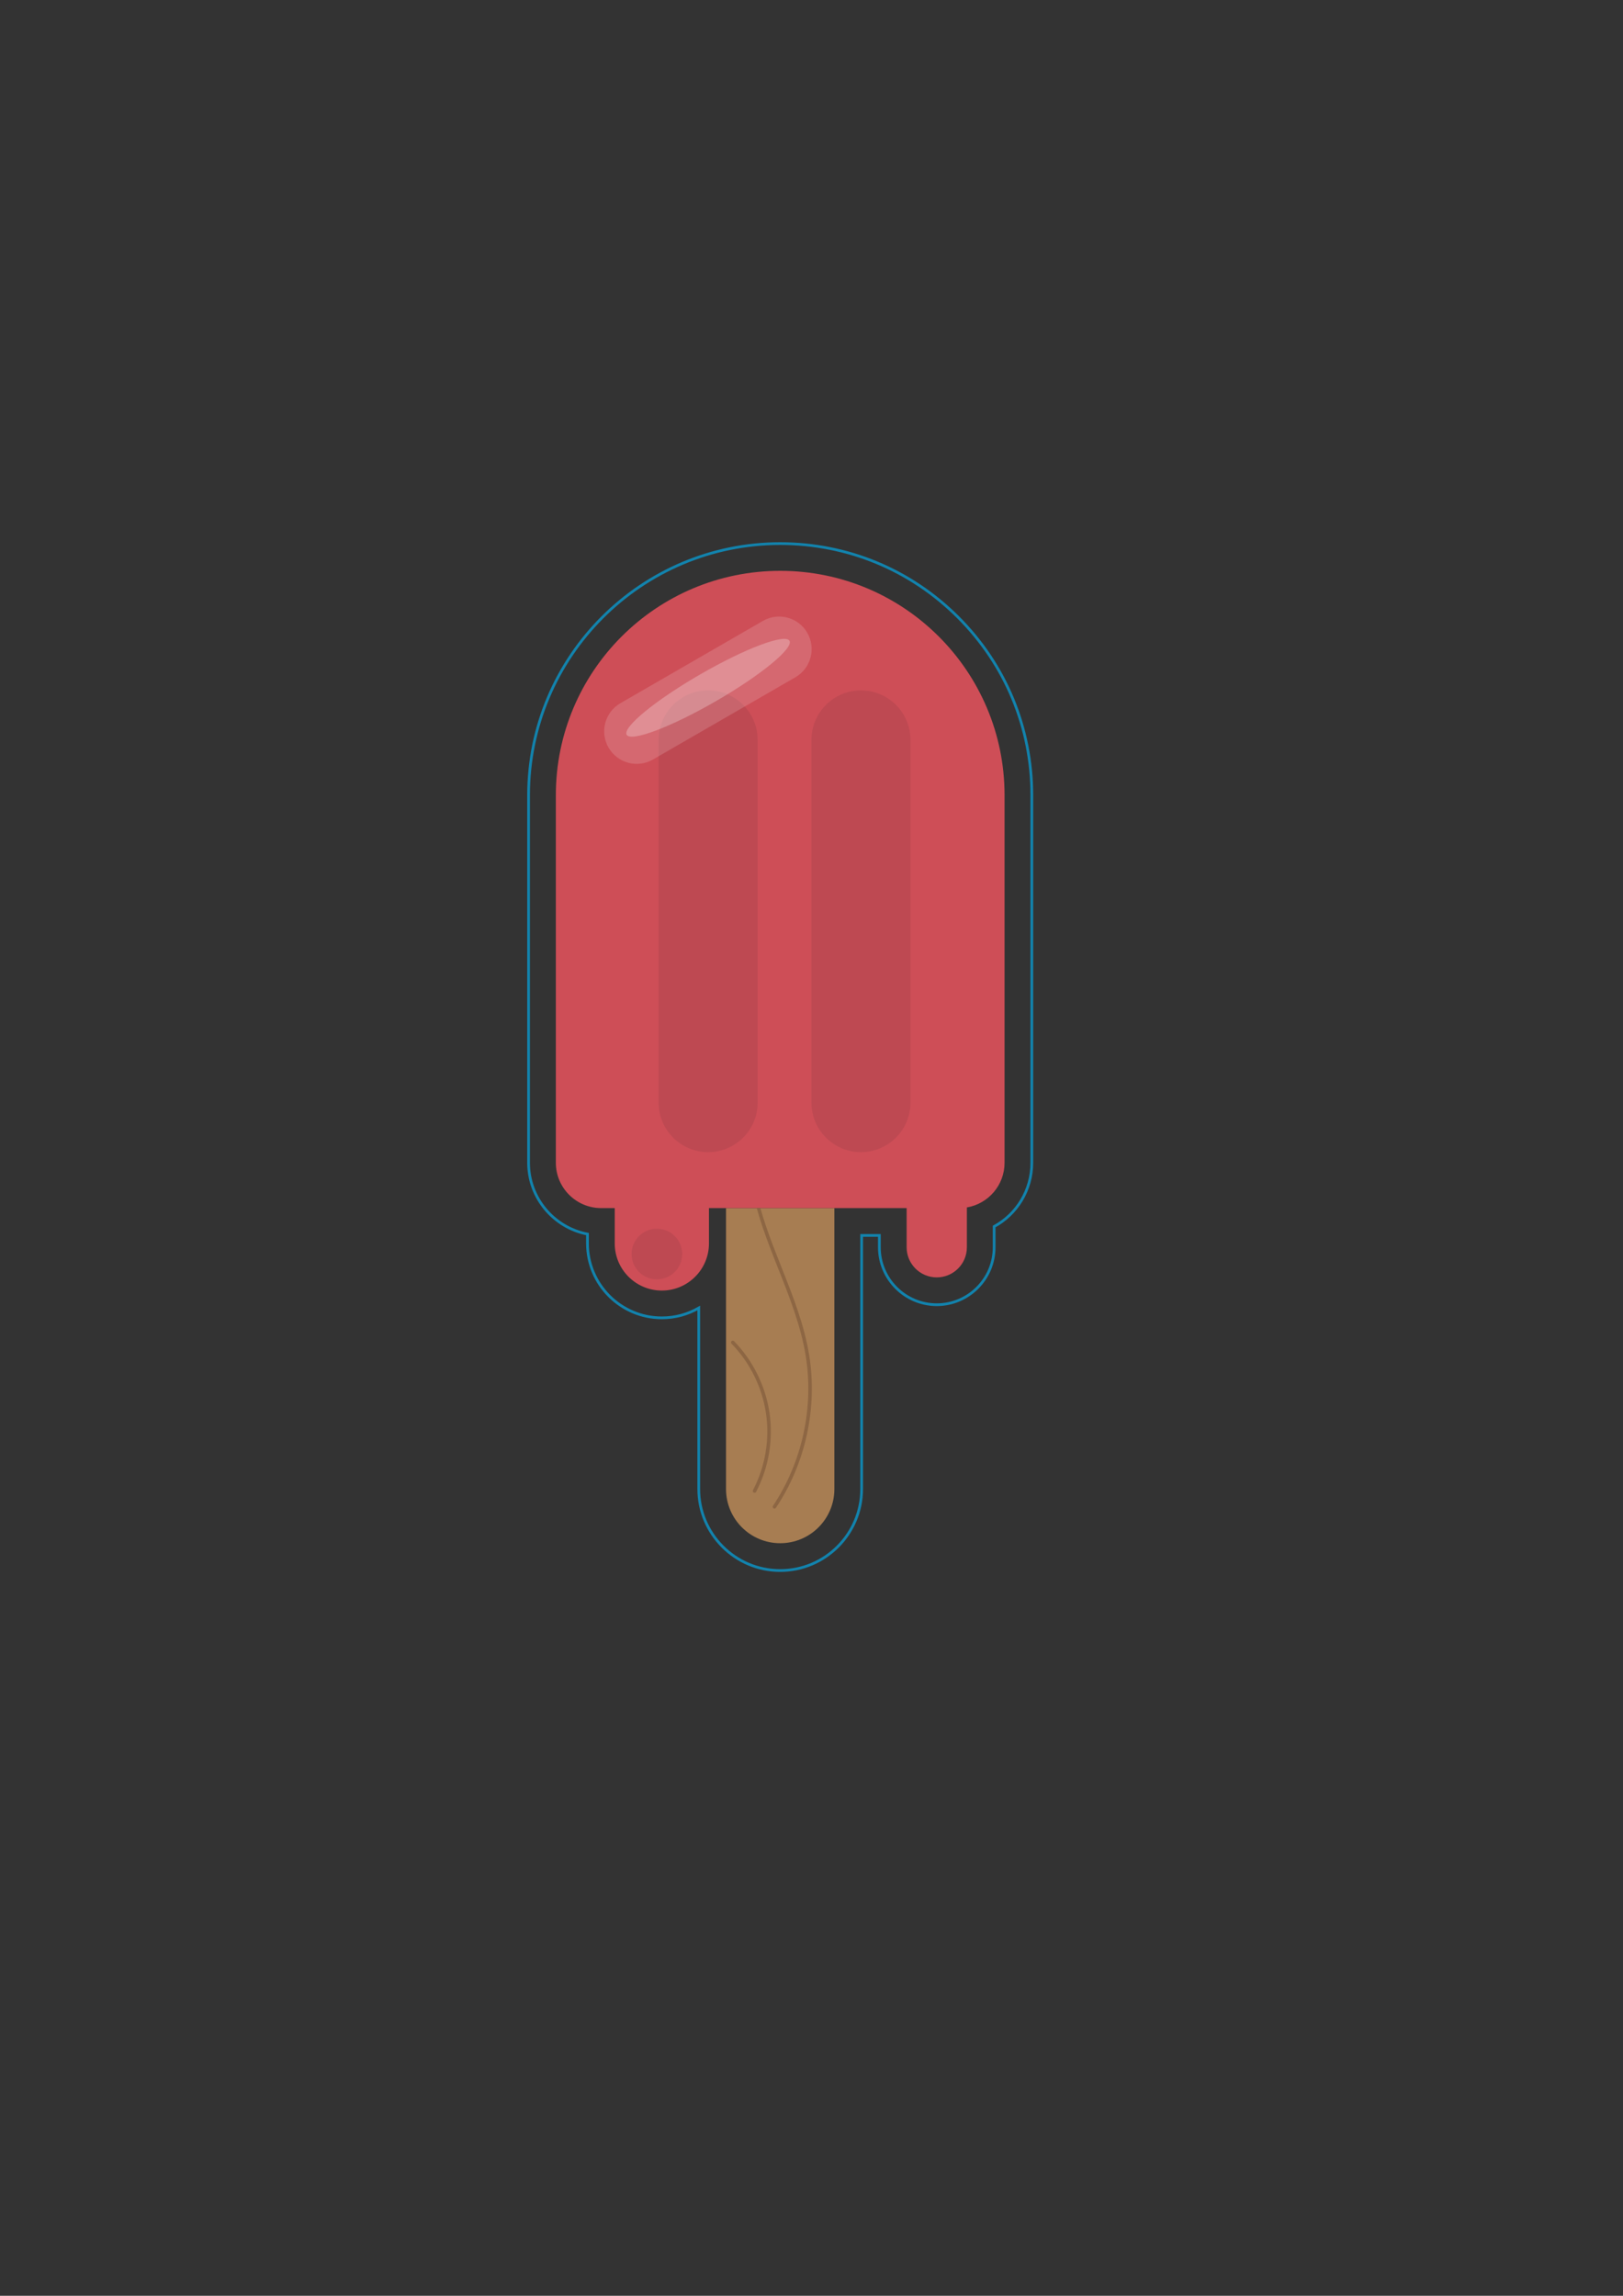 <?xml version="1.0" encoding="utf-8"?>
<!-- Generator: Adobe Illustrator 27.3.1, SVG Export Plug-In . SVG Version: 6.00 Build 0)  -->
<svg version="1.1" xmlns="http://www.w3.org/2000/svg" xmlns:xlink="http://www.w3.org/1999/xlink" x="0px" y="0px"
	 viewBox="0 0 595.28 841.89" style="enable-background:new 0 0 595.28 841.89;" xml:space="preserve">
<rect x="0" y="0" width="595.28" height="841.89" fill="#333333" stroke="none"/>
<style type="text/css">
	.st0{fill:#A77D52;}
	.st1{fill:#CE4E57;}
	.st2{fill:#8D6643;}
	.st3{opacity:0.65;fill:#B64750;}
	.st4{opacity:0.15;fill:#FFFFFF;}
	.st5{opacity:0.25;fill:#FFFFFF;}
	.st6{opacity:0.65;fill:none;stroke:#00AEEF;stroke-miterlimit:10;}
</style>
<g id="Layer_1">
	<g>
		<g>
			<path class="st0" d="M306.03,443.02l0,103.02c0,10.98-8.89,19.87-19.87,19.87c-10.97,0-19.87-8.89-19.87-19.87l0-103.02H306.03z"
				/>
		</g>
		<path class="st1" d="M368.45,291.62l0,134.77c0,8.22-5.97,15.06-13.82,16.39v14.6c0,6.1-4.95,11.05-11.05,11.05
			c-6.1,0-11.05-4.95-11.05-11.05v-14.36l-72.5,0v12.96c0,9.54-7.74,17.28-17.28,17.28c-9.54,0-17.28-7.74-17.28-17.28v-12.96h-4.97
			c-9.18,0-16.63-7.45-16.63-16.63l0-134.77c0-45.45,36.84-82.29,82.29-82.29c22.72,0,43.29,9.21,58.18,24.1
			C359.24,248.33,368.45,268.9,368.45,291.62z"/>
		<g>
			<path class="st2" d="M278.9,443.02c0.57,2.08,1.24,4.22,1.98,6.43c1.75,5.18,3.81,10.38,5.8,15.4
				c4.09,10.32,8.32,20.99,10.12,32.14c3.11,19.3-1.33,39.68-12.2,55.92c-0.13,0.19-0.33,0.29-0.54,0.29
				c-0.13,0-0.25-0.04-0.36-0.11c-0.3-0.2-0.38-0.6-0.18-0.9c10.69-15.97,15.06-36.02,12-54.99c-1.78-11.01-5.98-21.61-10.04-31.87
				c-2-5.04-4.06-10.25-5.82-15.46c-0.79-2.35-1.5-4.63-2.1-6.84H278.9z"/>
		</g>
		<path class="st3" d="M259.73,422.5L259.73,422.5c-10.03,0-18.16-8.13-18.16-18.16l0-133.01c0-10.03,8.13-18.16,18.16-18.16h0
			c10.03,0,18.16,8.13,18.16,18.16l0,133.01C277.89,414.37,269.76,422.5,259.73,422.5z"/>
		<path class="st3" d="M315.78,422.5L315.78,422.5c-10.03,0-18.16-8.13-18.16-18.16l0-133.01c0-10.03,8.13-18.16,18.16-18.16h0
			c10.03,0,18.16,8.13,18.16,18.16l0,133.01C333.93,414.37,325.81,422.5,315.78,422.5z"/>
		<g>
			<path class="st2" d="M276.75,547.4c-0.1,0-0.2-0.02-0.3-0.07c-0.32-0.17-0.44-0.56-0.27-0.87c4.48-8.57,6.18-18.57,4.77-28.14
				c-1.4-9.57-5.9-18.66-12.65-25.59c-0.25-0.26-0.24-0.67,0.01-0.92c0.26-0.25,0.67-0.24,0.92,0.01
				c6.95,7.12,11.56,16.46,13.01,26.31c1.44,9.84-0.3,20.12-4.91,28.93C277.21,547.28,276.99,547.4,276.75,547.4z"/>
		</g>
		<path class="st4" d="M291.73,248.36l-52.24,30.16c-5.7,3.29-13,1.34-16.29-4.37l0,0c-3.29-5.7-1.34-13,4.37-16.29l52.24-30.16
			c5.7-3.29,13-1.34,16.29,4.37l0,0C299.39,237.77,297.44,245.06,291.73,248.36z"/>
		<ellipse transform="matrix(0.866 -0.5 0.5 0.866 -91.316 163.646)" class="st5" cx="259.71" cy="252.22" rx="34.48" ry="5.69"/>
		<circle class="st3" cx="240.93" cy="459.87" r="9.29"/>
	</g>
</g>
<g id="cutline">
	<path class="st6" d="M351.42,226.37c-17.43-17.43-40.6-27.03-65.26-27.03c-50.89,0-92.29,41.4-92.29,92.29l0,134.77
		c0,12.96,9.31,23.79,21.6,26.15v3.44c0,15.04,12.24,27.28,27.28,27.28c4.93,0,9.55-1.32,13.54-3.61v66.4
		c0,16.47,13.4,29.87,29.87,29.87s29.87-13.4,29.87-29.87v-93.02h6.5v4.36c0,11.61,9.44,21.05,21.05,21.05s21.05-9.44,21.05-21.05
		v-7.62c8.34-4.55,13.82-13.38,13.82-23.37V291.62C378.45,266.97,368.85,243.79,351.42,226.37z"/>
</g>
</svg>
